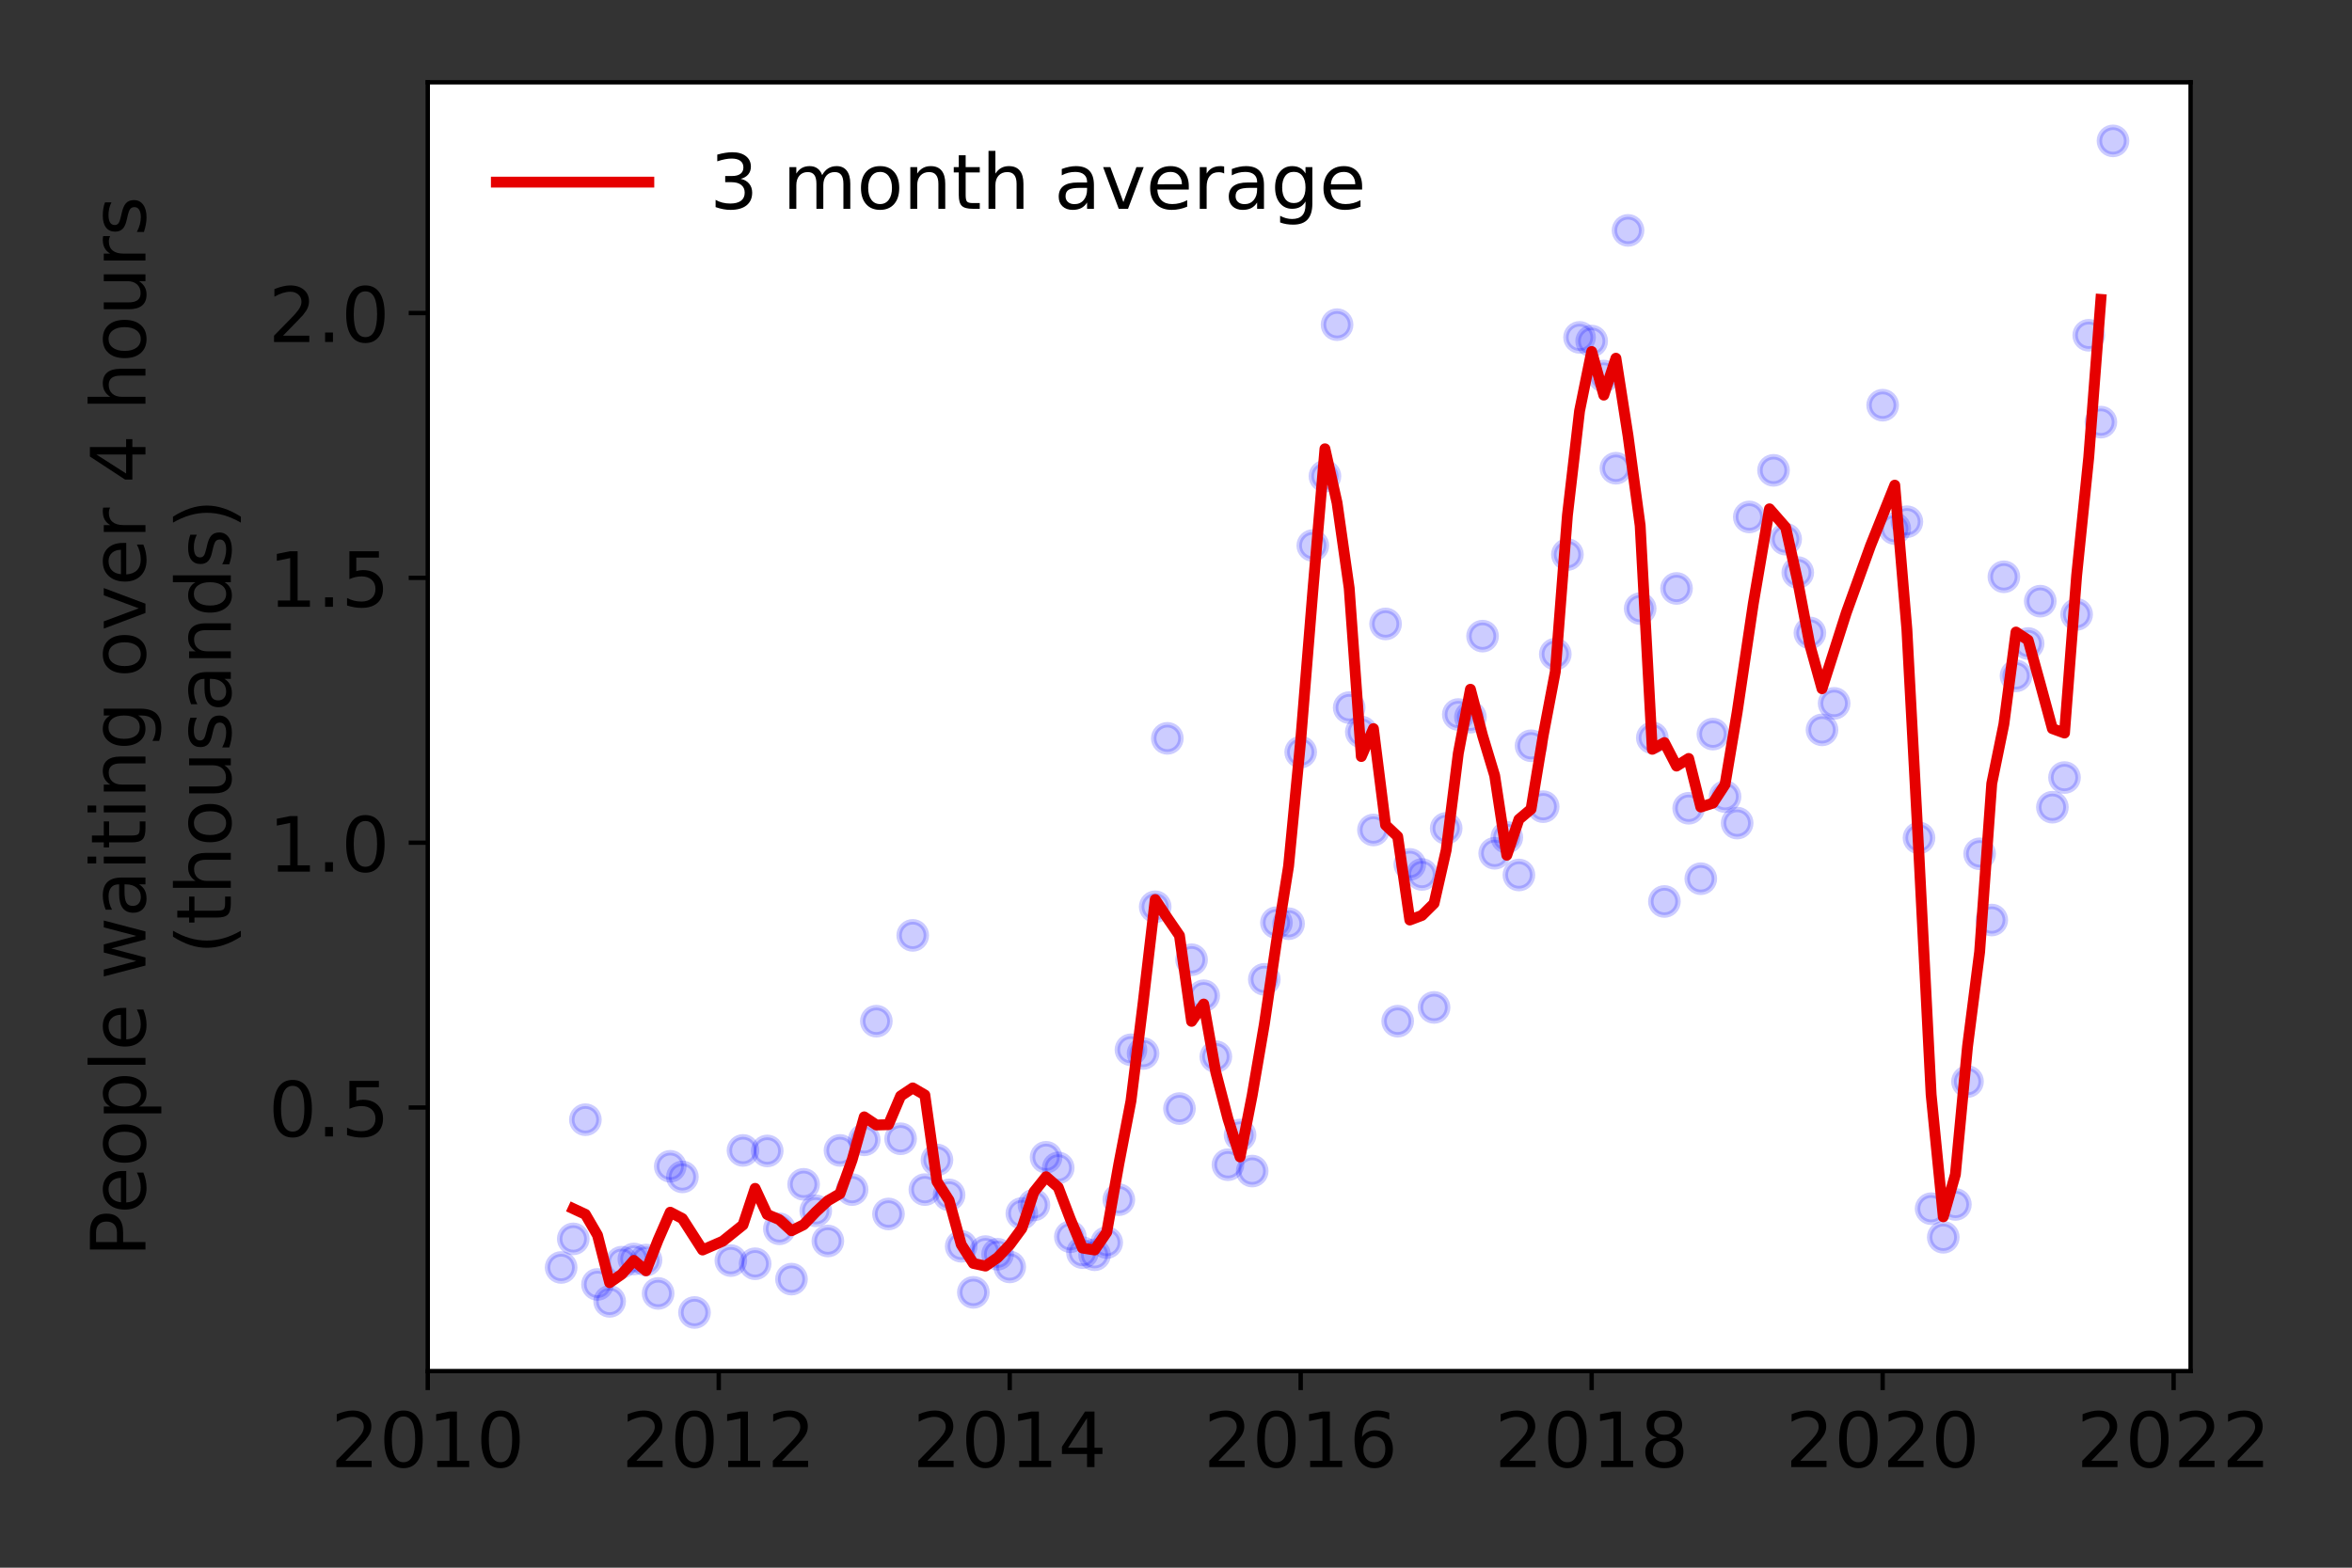 <?xml version="1.0" encoding="utf-8" standalone="no"?>
<!DOCTYPE svg PUBLIC "-//W3C//DTD SVG 1.1//EN"
  "http://www.w3.org/Graphics/SVG/1.1/DTD/svg11.dtd">
<!-- Created with matplotlib (https://matplotlib.org/) -->
<svg height="288pt" version="1.1" viewBox="0 0 432 288" width="432pt" xmlns="http://www.w3.org/2000/svg" xmlns:xlink="http://www.w3.org/1999/xlink">
 <rect x="0" y="0" width="432" height="288" fill="#333333" stroke="none"/>
 <defs>
  <style type="text/css">*{stroke-linecap:butt;stroke-linejoin:round;}</style>
 </defs>
 <g id="figure_1">
  <g id="patch_1">
   <path d="M 0 288 
L 432 288 
L 432 0 
L 0 0 
z
" style="fill:none;"/>
  </g>
  <g id="axes_1">
   <g id="patch_2">
    <path d="M 78.57 251.88 
L 402.354 251.88 
L 402.354 15.12 
L 78.57 15.12 
z
" style="fill:#ffffff;"/>
   </g>
   <g id="matplotlib.axis_1">
    <g id="xtick_1">
     <g id="line2d_1">
      <defs>
       <path d="M 0 0 
L 0 3.5 
" id="m4eaac4b322" style="stroke:#000000;stroke-width:0.8;"/>
      </defs>
      <g>
       <use style="stroke:#000000;stroke-width:0.8;" x="78.57" xlink:href="#m4eaac4b322" y="251.88"/>
      </g>
     </g>
     <g id="text_1">
      <!-- 2010 -->
      <g transform="translate(60.755 269.518)scale(0.14 -0.14)">
       <defs>
        <path d="M 19.188 8.297 
L 53.609 8.297 
L 53.609 0 
L 7.328 0 
L 7.328 8.297 
Q 12.938 14.109 22.625 23.891 
Q 32.328 33.688 34.812 36.531 
Q 39.547 41.844 41.422 45.531 
Q 43.312 49.219 43.312 52.781 
Q 43.312 58.594 39.234 62.25 
Q 35.156 65.922 28.609 65.922 
Q 23.969 65.922 18.812 64.312 
Q 13.672 62.703 7.812 59.422 
L 7.812 69.391 
Q 13.766 71.781 18.938 73 
Q 24.125 74.219 28.422 74.219 
Q 39.75 74.219 46.484 68.547 
Q 53.219 62.891 53.219 53.422 
Q 53.219 48.922 51.531 44.891 
Q 49.859 40.875 45.406 35.406 
Q 44.188 33.984 37.641 27.219 
Q 31.109 20.453 19.188 8.297 
z
" id="DejaVuSans-50"/>
        <path d="M 31.781 66.406 
Q 24.172 66.406 20.328 58.906 
Q 16.5 51.422 16.5 36.375 
Q 16.5 21.391 20.328 13.891 
Q 24.172 6.391 31.781 6.391 
Q 39.453 6.391 43.281 13.891 
Q 47.125 21.391 47.125 36.375 
Q 47.125 51.422 43.281 58.906 
Q 39.453 66.406 31.781 66.406 
z
M 31.781 74.219 
Q 44.047 74.219 50.516 64.516 
Q 56.984 54.828 56.984 36.375 
Q 56.984 17.969 50.516 8.266 
Q 44.047 -1.422 31.781 -1.422 
Q 19.531 -1.422 13.062 8.266 
Q 6.594 17.969 6.594 36.375 
Q 6.594 54.828 13.062 64.516 
Q 19.531 74.219 31.781 74.219 
z
" id="DejaVuSans-48"/>
        <path d="M 12.406 8.297 
L 28.516 8.297 
L 28.516 63.922 
L 10.984 60.406 
L 10.984 69.391 
L 28.422 72.906 
L 38.281 72.906 
L 38.281 8.297 
L 54.391 8.297 
L 54.391 0 
L 12.406 0 
z
" id="DejaVuSans-49"/>
       </defs>
       <use xlink:href="#DejaVuSans-50"/>
       <use x="63.623" xlink:href="#DejaVuSans-48"/>
       <use x="127.246" xlink:href="#DejaVuSans-49"/>
       <use x="190.869" xlink:href="#DejaVuSans-48"/>
      </g>
     </g>
    </g>
    <g id="xtick_2">
     <g id="line2d_2">
      <g>
       <use style="stroke:#000000;stroke-width:0.8;" x="132.014" xlink:href="#m4eaac4b322" y="251.88"/>
      </g>
     </g>
     <g id="text_2">
      <!-- 2012 -->
      <g transform="translate(114.199 269.518)scale(0.14 -0.14)">
       <use xlink:href="#DejaVuSans-50"/>
       <use x="63.623" xlink:href="#DejaVuSans-48"/>
       <use x="127.246" xlink:href="#DejaVuSans-49"/>
       <use x="190.869" xlink:href="#DejaVuSans-50"/>
      </g>
     </g>
    </g>
    <g id="xtick_3">
     <g id="line2d_3">
      <g>
       <use style="stroke:#000000;stroke-width:0.8;" x="185.459" xlink:href="#m4eaac4b322" y="251.88"/>
      </g>
     </g>
     <g id="text_3">
      <!-- 2014 -->
      <g transform="translate(167.644 269.518)scale(0.14 -0.14)">
       <defs>
        <path d="M 37.797 64.312 
L 12.891 25.391 
L 37.797 25.391 
z
M 35.203 72.906 
L 47.609 72.906 
L 47.609 25.391 
L 58.016 25.391 
L 58.016 17.188 
L 47.609 17.188 
L 47.609 0 
L 37.797 0 
L 37.797 17.188 
L 4.891 17.188 
L 4.891 26.703 
z
" id="DejaVuSans-52"/>
       </defs>
       <use xlink:href="#DejaVuSans-50"/>
       <use x="63.623" xlink:href="#DejaVuSans-48"/>
       <use x="127.246" xlink:href="#DejaVuSans-49"/>
       <use x="190.869" xlink:href="#DejaVuSans-52"/>
      </g>
     </g>
    </g>
    <g id="xtick_4">
     <g id="line2d_4">
      <g>
       <use style="stroke:#000000;stroke-width:0.8;" x="238.903" xlink:href="#m4eaac4b322" y="251.88"/>
      </g>
     </g>
     <g id="text_4">
      <!-- 2016 -->
      <g transform="translate(221.088 269.518)scale(0.14 -0.14)">
       <defs>
        <path d="M 33.016 40.375 
Q 26.375 40.375 22.484 35.828 
Q 18.609 31.297 18.609 23.391 
Q 18.609 15.531 22.484 10.953 
Q 26.375 6.391 33.016 6.391 
Q 39.656 6.391 43.531 10.953 
Q 47.406 15.531 47.406 23.391 
Q 47.406 31.297 43.531 35.828 
Q 39.656 40.375 33.016 40.375 
z
M 52.594 71.297 
L 52.594 62.312 
Q 48.875 64.062 45.094 64.984 
Q 41.312 65.922 37.594 65.922 
Q 27.828 65.922 22.672 59.328 
Q 17.531 52.734 16.797 39.406 
Q 19.672 43.656 24.016 45.922 
Q 28.375 48.188 33.594 48.188 
Q 44.578 48.188 50.953 41.516 
Q 57.328 34.859 57.328 23.391 
Q 57.328 12.156 50.688 5.359 
Q 44.047 -1.422 33.016 -1.422 
Q 20.359 -1.422 13.672 8.266 
Q 6.984 17.969 6.984 36.375 
Q 6.984 53.656 15.188 63.938 
Q 23.391 74.219 37.203 74.219 
Q 40.922 74.219 44.703 73.484 
Q 48.484 72.75 52.594 71.297 
z
" id="DejaVuSans-54"/>
       </defs>
       <use xlink:href="#DejaVuSans-50"/>
       <use x="63.623" xlink:href="#DejaVuSans-48"/>
       <use x="127.246" xlink:href="#DejaVuSans-49"/>
       <use x="190.869" xlink:href="#DejaVuSans-54"/>
      </g>
     </g>
    </g>
    <g id="xtick_5">
     <g id="line2d_5">
      <g>
       <use style="stroke:#000000;stroke-width:0.8;" x="292.347" xlink:href="#m4eaac4b322" y="251.88"/>
      </g>
     </g>
     <g id="text_5">
      <!-- 2018 -->
      <g transform="translate(274.532 269.518)scale(0.14 -0.14)">
       <defs>
        <path d="M 31.781 34.625 
Q 24.75 34.625 20.719 30.859 
Q 16.703 27.094 16.703 20.516 
Q 16.703 13.922 20.719 10.156 
Q 24.75 6.391 31.781 6.391 
Q 38.812 6.391 42.859 10.172 
Q 46.922 13.969 46.922 20.516 
Q 46.922 27.094 42.891 30.859 
Q 38.875 34.625 31.781 34.625 
z
M 21.922 38.812 
Q 15.578 40.375 12.031 44.719 
Q 8.5 49.078 8.5 55.328 
Q 8.5 64.062 14.719 69.141 
Q 20.953 74.219 31.781 74.219 
Q 42.672 74.219 48.875 69.141 
Q 55.078 64.062 55.078 55.328 
Q 55.078 49.078 51.531 44.719 
Q 48 40.375 41.703 38.812 
Q 48.828 37.156 52.797 32.312 
Q 56.781 27.484 56.781 20.516 
Q 56.781 9.906 50.312 4.234 
Q 43.844 -1.422 31.781 -1.422 
Q 19.734 -1.422 13.25 4.234 
Q 6.781 9.906 6.781 20.516 
Q 6.781 27.484 10.781 32.312 
Q 14.797 37.156 21.922 38.812 
z
M 18.312 54.391 
Q 18.312 48.734 21.844 45.562 
Q 25.391 42.391 31.781 42.391 
Q 38.141 42.391 41.719 45.562 
Q 45.312 48.734 45.312 54.391 
Q 45.312 60.062 41.719 63.234 
Q 38.141 66.406 31.781 66.406 
Q 25.391 66.406 21.844 63.234 
Q 18.312 60.062 18.312 54.391 
z
" id="DejaVuSans-56"/>
       </defs>
       <use xlink:href="#DejaVuSans-50"/>
       <use x="63.623" xlink:href="#DejaVuSans-48"/>
       <use x="127.246" xlink:href="#DejaVuSans-49"/>
       <use x="190.869" xlink:href="#DejaVuSans-56"/>
      </g>
     </g>
    </g>
    <g id="xtick_6">
     <g id="line2d_6">
      <g>
       <use style="stroke:#000000;stroke-width:0.8;" x="345.792" xlink:href="#m4eaac4b322" y="251.88"/>
      </g>
     </g>
     <g id="text_6">
      <!-- 2020 -->
      <g transform="translate(327.977 269.518)scale(0.14 -0.14)">
       <use xlink:href="#DejaVuSans-50"/>
       <use x="63.623" xlink:href="#DejaVuSans-48"/>
       <use x="127.246" xlink:href="#DejaVuSans-50"/>
       <use x="190.869" xlink:href="#DejaVuSans-48"/>
      </g>
     </g>
    </g>
    <g id="xtick_7">
     <g id="line2d_7">
      <g>
       <use style="stroke:#000000;stroke-width:0.8;" x="399.236" xlink:href="#m4eaac4b322" y="251.88"/>
      </g>
     </g>
     <g id="text_7">
      <!-- 2022 -->
      <g transform="translate(381.421 269.518)scale(0.14 -0.14)">
       <use xlink:href="#DejaVuSans-50"/>
       <use x="63.623" xlink:href="#DejaVuSans-48"/>
       <use x="127.246" xlink:href="#DejaVuSans-50"/>
       <use x="190.869" xlink:href="#DejaVuSans-50"/>
      </g>
     </g>
    </g>
   </g>
   <g id="matplotlib.axis_2">
    <g id="ytick_1">
     <g id="line2d_8">
      <defs>
       <path d="M 0 0 
L -3.5 0 
" id="m1bc2df5b5f" style="stroke:#000000;stroke-width:0.8;"/>
      </defs>
      <g>
       <use style="stroke:#000000;stroke-width:0.8;" x="78.57" xlink:href="#m1bc2df5b5f" y="203.462"/>
      </g>
     </g>
     <g id="text_8">
      <!-- 0.5 -->
      <g transform="translate(49.306 208.78)scale(0.14 -0.14)">
       <defs>
        <path d="M 10.688 12.406 
L 21 12.406 
L 21 0 
L 10.688 0 
z
" id="DejaVuSans-46"/>
        <path d="M 10.797 72.906 
L 49.516 72.906 
L 49.516 64.594 
L 19.828 64.594 
L 19.828 46.734 
Q 21.969 47.469 24.109 47.828 
Q 26.266 48.188 28.422 48.188 
Q 40.625 48.188 47.75 41.5 
Q 54.891 34.812 54.891 23.391 
Q 54.891 11.625 47.562 5.094 
Q 40.234 -1.422 26.906 -1.422 
Q 22.312 -1.422 17.547 -0.641 
Q 12.797 0.141 7.719 1.703 
L 7.719 11.625 
Q 12.109 9.234 16.797 8.062 
Q 21.484 6.891 26.703 6.891 
Q 35.156 6.891 40.078 11.328 
Q 45.016 15.766 45.016 23.391 
Q 45.016 31 40.078 35.438 
Q 35.156 39.891 26.703 39.891 
Q 22.75 39.891 18.812 39.016 
Q 14.891 38.141 10.797 36.281 
z
" id="DejaVuSans-53"/>
       </defs>
       <use xlink:href="#DejaVuSans-48"/>
       <use x="63.623" xlink:href="#DejaVuSans-46"/>
       <use x="95.41" xlink:href="#DejaVuSans-53"/>
      </g>
     </g>
    </g>
    <g id="ytick_2">
     <g id="line2d_9">
      <g>
       <use style="stroke:#000000;stroke-width:0.8;" x="78.57" xlink:href="#m1bc2df5b5f" y="154.81"/>
      </g>
     </g>
     <g id="text_9">
      <!-- 1.0 -->
      <g transform="translate(49.306 160.128)scale(0.14 -0.14)">
       <use xlink:href="#DejaVuSans-49"/>
       <use x="63.623" xlink:href="#DejaVuSans-46"/>
       <use x="95.41" xlink:href="#DejaVuSans-48"/>
      </g>
     </g>
    </g>
    <g id="ytick_3">
     <g id="line2d_10">
      <g>
       <use style="stroke:#000000;stroke-width:0.8;" x="78.57" xlink:href="#m1bc2df5b5f" y="106.158"/>
      </g>
     </g>
     <g id="text_10">
      <!-- 1.5 -->
      <g transform="translate(49.306 111.476)scale(0.14 -0.14)">
       <use xlink:href="#DejaVuSans-49"/>
       <use x="63.623" xlink:href="#DejaVuSans-46"/>
       <use x="95.41" xlink:href="#DejaVuSans-53"/>
      </g>
     </g>
    </g>
    <g id="ytick_4">
     <g id="line2d_11">
      <g>
       <use style="stroke:#000000;stroke-width:0.8;" x="78.57" xlink:href="#m1bc2df5b5f" y="57.506"/>
      </g>
     </g>
     <g id="text_11">
      <!-- 2.0 -->
      <g transform="translate(49.306 62.825)scale(0.14 -0.14)">
       <use xlink:href="#DejaVuSans-50"/>
       <use x="63.623" xlink:href="#DejaVuSans-46"/>
       <use x="95.41" xlink:href="#DejaVuSans-48"/>
      </g>
     </g>
    </g>
    <g id="text_12">
     <!-- People waiting over 4 hours -->
     <g transform="translate(26.717 230.925)rotate(-90)scale(0.14 -0.14)">
      <defs>
       <path d="M 19.672 64.797 
L 19.672 37.406 
L 32.078 37.406 
Q 38.969 37.406 42.719 40.969 
Q 46.484 44.531 46.484 51.125 
Q 46.484 57.672 42.719 61.234 
Q 38.969 64.797 32.078 64.797 
z
M 9.812 72.906 
L 32.078 72.906 
Q 44.344 72.906 50.609 67.359 
Q 56.891 61.812 56.891 51.125 
Q 56.891 40.328 50.609 34.812 
Q 44.344 29.297 32.078 29.297 
L 19.672 29.297 
L 19.672 0 
L 9.812 0 
z
" id="DejaVuSans-80"/>
       <path d="M 56.203 29.594 
L 56.203 25.203 
L 14.891 25.203 
Q 15.484 15.922 20.484 11.062 
Q 25.484 6.203 34.422 6.203 
Q 39.594 6.203 44.453 7.469 
Q 49.312 8.734 54.109 11.281 
L 54.109 2.781 
Q 49.266 0.734 44.188 -0.344 
Q 39.109 -1.422 33.891 -1.422 
Q 20.797 -1.422 13.156 6.188 
Q 5.516 13.812 5.516 26.812 
Q 5.516 40.234 12.766 48.109 
Q 20.016 56 32.328 56 
Q 43.359 56 49.781 48.891 
Q 56.203 41.797 56.203 29.594 
z
M 47.219 32.234 
Q 47.125 39.594 43.094 43.984 
Q 39.062 48.391 32.422 48.391 
Q 24.906 48.391 20.391 44.141 
Q 15.875 39.891 15.188 32.172 
z
" id="DejaVuSans-101"/>
       <path d="M 30.609 48.391 
Q 23.391 48.391 19.188 42.75 
Q 14.984 37.109 14.984 27.297 
Q 14.984 17.484 19.156 11.844 
Q 23.344 6.203 30.609 6.203 
Q 37.797 6.203 41.984 11.859 
Q 46.188 17.531 46.188 27.297 
Q 46.188 37.016 41.984 42.703 
Q 37.797 48.391 30.609 48.391 
z
M 30.609 56 
Q 42.328 56 49.016 48.375 
Q 55.719 40.766 55.719 27.297 
Q 55.719 13.875 49.016 6.219 
Q 42.328 -1.422 30.609 -1.422 
Q 18.844 -1.422 12.172 6.219 
Q 5.516 13.875 5.516 27.297 
Q 5.516 40.766 12.172 48.375 
Q 18.844 56 30.609 56 
z
" id="DejaVuSans-111"/>
       <path d="M 18.109 8.203 
L 18.109 -20.797 
L 9.078 -20.797 
L 9.078 54.688 
L 18.109 54.688 
L 18.109 46.391 
Q 20.953 51.266 25.266 53.625 
Q 29.594 56 35.594 56 
Q 45.562 56 51.781 48.094 
Q 58.016 40.188 58.016 27.297 
Q 58.016 14.406 51.781 6.484 
Q 45.562 -1.422 35.594 -1.422 
Q 29.594 -1.422 25.266 0.953 
Q 20.953 3.328 18.109 8.203 
z
M 48.688 27.297 
Q 48.688 37.203 44.609 42.844 
Q 40.531 48.484 33.406 48.484 
Q 26.266 48.484 22.188 42.844 
Q 18.109 37.203 18.109 27.297 
Q 18.109 17.391 22.188 11.75 
Q 26.266 6.109 33.406 6.109 
Q 40.531 6.109 44.609 11.75 
Q 48.688 17.391 48.688 27.297 
z
" id="DejaVuSans-112"/>
       <path d="M 9.422 75.984 
L 18.406 75.984 
L 18.406 0 
L 9.422 0 
z
" id="DejaVuSans-108"/>
       <path id="DejaVuSans-32"/>
       <path d="M 4.203 54.688 
L 13.188 54.688 
L 24.422 12.016 
L 35.594 54.688 
L 46.188 54.688 
L 57.422 12.016 
L 68.609 54.688 
L 77.594 54.688 
L 63.281 0 
L 52.688 0 
L 40.922 44.828 
L 29.109 0 
L 18.5 0 
z
" id="DejaVuSans-119"/>
       <path d="M 34.281 27.484 
Q 23.391 27.484 19.188 25 
Q 14.984 22.516 14.984 16.5 
Q 14.984 11.719 18.141 8.906 
Q 21.297 6.109 26.703 6.109 
Q 34.188 6.109 38.703 11.406 
Q 43.219 16.703 43.219 25.484 
L 43.219 27.484 
z
M 52.203 31.203 
L 52.203 0 
L 43.219 0 
L 43.219 8.297 
Q 40.141 3.328 35.547 0.953 
Q 30.953 -1.422 24.312 -1.422 
Q 15.922 -1.422 10.953 3.297 
Q 6 8.016 6 15.922 
Q 6 25.141 12.172 29.828 
Q 18.359 34.516 30.609 34.516 
L 43.219 34.516 
L 43.219 35.406 
Q 43.219 41.609 39.141 45 
Q 35.062 48.391 27.688 48.391 
Q 23 48.391 18.547 47.266 
Q 14.109 46.141 10.016 43.891 
L 10.016 52.203 
Q 14.938 54.109 19.578 55.047 
Q 24.219 56 28.609 56 
Q 40.484 56 46.344 49.844 
Q 52.203 43.703 52.203 31.203 
z
" id="DejaVuSans-97"/>
       <path d="M 9.422 54.688 
L 18.406 54.688 
L 18.406 0 
L 9.422 0 
z
M 9.422 75.984 
L 18.406 75.984 
L 18.406 64.594 
L 9.422 64.594 
z
" id="DejaVuSans-105"/>
       <path d="M 18.312 70.219 
L 18.312 54.688 
L 36.812 54.688 
L 36.812 47.703 
L 18.312 47.703 
L 18.312 18.016 
Q 18.312 11.328 20.141 9.422 
Q 21.969 7.516 27.594 7.516 
L 36.812 7.516 
L 36.812 0 
L 27.594 0 
Q 17.188 0 13.234 3.875 
Q 9.281 7.766 9.281 18.016 
L 9.281 47.703 
L 2.688 47.703 
L 2.688 54.688 
L 9.281 54.688 
L 9.281 70.219 
z
" id="DejaVuSans-116"/>
       <path d="M 54.891 33.016 
L 54.891 0 
L 45.906 0 
L 45.906 32.719 
Q 45.906 40.484 42.875 44.328 
Q 39.844 48.188 33.797 48.188 
Q 26.516 48.188 22.312 43.547 
Q 18.109 38.922 18.109 30.906 
L 18.109 0 
L 9.078 0 
L 9.078 54.688 
L 18.109 54.688 
L 18.109 46.188 
Q 21.344 51.125 25.703 53.562 
Q 30.078 56 35.797 56 
Q 45.219 56 50.047 50.172 
Q 54.891 44.344 54.891 33.016 
z
" id="DejaVuSans-110"/>
       <path d="M 45.406 27.984 
Q 45.406 37.75 41.375 43.109 
Q 37.359 48.484 30.078 48.484 
Q 22.859 48.484 18.828 43.109 
Q 14.797 37.75 14.797 27.984 
Q 14.797 18.266 18.828 12.891 
Q 22.859 7.516 30.078 7.516 
Q 37.359 7.516 41.375 12.891 
Q 45.406 18.266 45.406 27.984 
z
M 54.391 6.781 
Q 54.391 -7.172 48.188 -13.984 
Q 42 -20.797 29.203 -20.797 
Q 24.469 -20.797 20.266 -20.094 
Q 16.062 -19.391 12.109 -17.922 
L 12.109 -9.188 
Q 16.062 -11.328 19.922 -12.344 
Q 23.781 -13.375 27.781 -13.375 
Q 36.625 -13.375 41.016 -8.766 
Q 45.406 -4.156 45.406 5.172 
L 45.406 9.625 
Q 42.625 4.781 38.281 2.391 
Q 33.938 0 27.875 0 
Q 17.828 0 11.672 7.656 
Q 5.516 15.328 5.516 27.984 
Q 5.516 40.672 11.672 48.328 
Q 17.828 56 27.875 56 
Q 33.938 56 38.281 53.609 
Q 42.625 51.219 45.406 46.391 
L 45.406 54.688 
L 54.391 54.688 
z
" id="DejaVuSans-103"/>
       <path d="M 2.984 54.688 
L 12.5 54.688 
L 29.594 8.797 
L 46.688 54.688 
L 56.203 54.688 
L 35.688 0 
L 23.484 0 
z
" id="DejaVuSans-118"/>
       <path d="M 41.109 46.297 
Q 39.594 47.172 37.812 47.578 
Q 36.031 48 33.891 48 
Q 26.266 48 22.188 43.047 
Q 18.109 38.094 18.109 28.812 
L 18.109 0 
L 9.078 0 
L 9.078 54.688 
L 18.109 54.688 
L 18.109 46.188 
Q 20.953 51.172 25.484 53.578 
Q 30.031 56 36.531 56 
Q 37.453 56 38.578 55.875 
Q 39.703 55.766 41.062 55.516 
z
" id="DejaVuSans-114"/>
       <path d="M 54.891 33.016 
L 54.891 0 
L 45.906 0 
L 45.906 32.719 
Q 45.906 40.484 42.875 44.328 
Q 39.844 48.188 33.797 48.188 
Q 26.516 48.188 22.312 43.547 
Q 18.109 38.922 18.109 30.906 
L 18.109 0 
L 9.078 0 
L 9.078 75.984 
L 18.109 75.984 
L 18.109 46.188 
Q 21.344 51.125 25.703 53.562 
Q 30.078 56 35.797 56 
Q 45.219 56 50.047 50.172 
Q 54.891 44.344 54.891 33.016 
z
" id="DejaVuSans-104"/>
       <path d="M 8.5 21.578 
L 8.5 54.688 
L 17.484 54.688 
L 17.484 21.922 
Q 17.484 14.156 20.5 10.266 
Q 23.531 6.391 29.594 6.391 
Q 36.859 6.391 41.078 11.031 
Q 45.312 15.672 45.312 23.688 
L 45.312 54.688 
L 54.297 54.688 
L 54.297 0 
L 45.312 0 
L 45.312 8.406 
Q 42.047 3.422 37.719 1 
Q 33.406 -1.422 27.688 -1.422 
Q 18.266 -1.422 13.375 4.438 
Q 8.5 10.297 8.5 21.578 
z
M 31.109 56 
z
" id="DejaVuSans-117"/>
       <path d="M 44.281 53.078 
L 44.281 44.578 
Q 40.484 46.531 36.375 47.5 
Q 32.281 48.484 27.875 48.484 
Q 21.188 48.484 17.844 46.438 
Q 14.5 44.391 14.5 40.281 
Q 14.5 37.156 16.891 35.375 
Q 19.281 33.594 26.516 31.984 
L 29.594 31.297 
Q 39.156 29.25 43.188 25.516 
Q 47.219 21.781 47.219 15.094 
Q 47.219 7.469 41.188 3.016 
Q 35.156 -1.422 24.609 -1.422 
Q 20.219 -1.422 15.453 -0.562 
Q 10.688 0.297 5.422 2 
L 5.422 11.281 
Q 10.406 8.688 15.234 7.391 
Q 20.062 6.109 24.812 6.109 
Q 31.156 6.109 34.562 8.281 
Q 37.984 10.453 37.984 14.406 
Q 37.984 18.062 35.516 20.016 
Q 33.062 21.969 24.703 23.781 
L 21.578 24.516 
Q 13.234 26.266 9.516 29.906 
Q 5.812 33.547 5.812 39.891 
Q 5.812 47.609 11.281 51.797 
Q 16.75 56 26.812 56 
Q 31.781 56 36.172 55.266 
Q 40.578 54.547 44.281 53.078 
z
" id="DejaVuSans-115"/>
      </defs>
      <use xlink:href="#DejaVuSans-80"/>
      <use x="56.678" xlink:href="#DejaVuSans-101"/>
      <use x="118.201" xlink:href="#DejaVuSans-111"/>
      <use x="179.383" xlink:href="#DejaVuSans-112"/>
      <use x="242.859" xlink:href="#DejaVuSans-108"/>
      <use x="270.643" xlink:href="#DejaVuSans-101"/>
      <use x="332.166" xlink:href="#DejaVuSans-32"/>
      <use x="363.953" xlink:href="#DejaVuSans-119"/>
      <use x="445.74" xlink:href="#DejaVuSans-97"/>
      <use x="507.02" xlink:href="#DejaVuSans-105"/>
      <use x="534.803" xlink:href="#DejaVuSans-116"/>
      <use x="574.012" xlink:href="#DejaVuSans-105"/>
      <use x="601.795" xlink:href="#DejaVuSans-110"/>
      <use x="665.174" xlink:href="#DejaVuSans-103"/>
      <use x="728.65" xlink:href="#DejaVuSans-32"/>
      <use x="760.438" xlink:href="#DejaVuSans-111"/>
      <use x="821.619" xlink:href="#DejaVuSans-118"/>
      <use x="880.799" xlink:href="#DejaVuSans-101"/>
      <use x="942.322" xlink:href="#DejaVuSans-114"/>
      <use x="983.436" xlink:href="#DejaVuSans-32"/>
      <use x="1015.223" xlink:href="#DejaVuSans-52"/>
      <use x="1078.846" xlink:href="#DejaVuSans-32"/>
      <use x="1110.633" xlink:href="#DejaVuSans-104"/>
      <use x="1174.012" xlink:href="#DejaVuSans-111"/>
      <use x="1235.193" xlink:href="#DejaVuSans-117"/>
      <use x="1298.572" xlink:href="#DejaVuSans-114"/>
      <use x="1339.686" xlink:href="#DejaVuSans-115"/>
     </g>
     <!-- (thousands) -->
     <g transform="translate(42.394 175.325)rotate(-90)scale(0.14 -0.14)">
      <defs>
       <path d="M 31 75.875 
Q 24.469 64.656 21.281 53.656 
Q 18.109 42.672 18.109 31.391 
Q 18.109 20.125 21.312 9.062 
Q 24.516 -2 31 -13.188 
L 23.188 -13.188 
Q 15.875 -1.703 12.234 9.375 
Q 8.594 20.453 8.594 31.391 
Q 8.594 42.281 12.203 53.312 
Q 15.828 64.359 23.188 75.875 
z
" id="DejaVuSans-40"/>
       <path d="M 45.406 46.391 
L 45.406 75.984 
L 54.391 75.984 
L 54.391 0 
L 45.406 0 
L 45.406 8.203 
Q 42.578 3.328 38.25 0.953 
Q 33.938 -1.422 27.875 -1.422 
Q 17.969 -1.422 11.734 6.484 
Q 5.516 14.406 5.516 27.297 
Q 5.516 40.188 11.734 48.094 
Q 17.969 56 27.875 56 
Q 33.938 56 38.25 53.625 
Q 42.578 51.266 45.406 46.391 
z
M 14.797 27.297 
Q 14.797 17.391 18.875 11.75 
Q 22.953 6.109 30.078 6.109 
Q 37.203 6.109 41.297 11.75 
Q 45.406 17.391 45.406 27.297 
Q 45.406 37.203 41.297 42.844 
Q 37.203 48.484 30.078 48.484 
Q 22.953 48.484 18.875 42.844 
Q 14.797 37.203 14.797 27.297 
z
" id="DejaVuSans-100"/>
       <path d="M 8.016 75.875 
L 15.828 75.875 
Q 23.141 64.359 26.781 53.312 
Q 30.422 42.281 30.422 31.391 
Q 30.422 20.453 26.781 9.375 
Q 23.141 -1.703 15.828 -13.188 
L 8.016 -13.188 
Q 14.5 -2 17.703 9.062 
Q 20.906 20.125 20.906 31.391 
Q 20.906 42.672 17.703 53.656 
Q 14.5 64.656 8.016 75.875 
z
" id="DejaVuSans-41"/>
      </defs>
      <use xlink:href="#DejaVuSans-40"/>
      <use x="39.014" xlink:href="#DejaVuSans-116"/>
      <use x="78.223" xlink:href="#DejaVuSans-104"/>
      <use x="141.602" xlink:href="#DejaVuSans-111"/>
      <use x="202.783" xlink:href="#DejaVuSans-117"/>
      <use x="266.162" xlink:href="#DejaVuSans-115"/>
      <use x="318.262" xlink:href="#DejaVuSans-97"/>
      <use x="379.541" xlink:href="#DejaVuSans-110"/>
      <use x="442.92" xlink:href="#DejaVuSans-100"/>
      <use x="506.396" xlink:href="#DejaVuSans-115"/>
      <use x="558.496" xlink:href="#DejaVuSans-41"/>
     </g>
    </g>
   </g>
   <g id="line2d_12">
    <defs>
     <path d="M 0 2.5 
C 0.663 2.5 1.299 2.237 1.768 1.768 
C 2.237 1.299 2.5 0.663 2.5 0 
C 2.5 -0.663 2.237 -1.299 1.768 -1.768 
C 1.299 -2.237 0.663 -2.5 0 -2.5 
C -0.663 -2.5 -1.299 -2.237 -1.768 -1.768 
C -2.237 -1.299 -2.5 -0.663 -2.5 0 
C -2.5 0.663 -2.237 1.299 -1.768 1.768 
C -1.299 2.237 -0.663 2.5 0 2.5 
z
" id="m468df2fffb" style="stroke:#0000ff;stroke-opacity:0.2;"/>
    </defs>
    <g clip-path="url(#pd3e4d0f7d9)">
     <use style="fill:#0000ff;fill-opacity:0.2;stroke:#0000ff;stroke-opacity:0.2;" x="388.102" xlink:href="#m468df2fffb" y="25.882"/>
     <use style="fill:#0000ff;fill-opacity:0.2;stroke:#0000ff;stroke-opacity:0.2;" x="385.875" xlink:href="#m468df2fffb" y="77.55"/>
     <use style="fill:#0000ff;fill-opacity:0.2;stroke:#0000ff;stroke-opacity:0.2;" x="383.648" xlink:href="#m468df2fffb" y="61.592"/>
     <use style="fill:#0000ff;fill-opacity:0.2;stroke:#0000ff;stroke-opacity:0.2;" x="381.421" xlink:href="#m468df2fffb" y="112.872"/>
     <use style="fill:#0000ff;fill-opacity:0.2;stroke:#0000ff;stroke-opacity:0.2;" x="379.194" xlink:href="#m468df2fffb" y="142.841"/>
     <use style="fill:#0000ff;fill-opacity:0.2;stroke:#0000ff;stroke-opacity:0.2;" x="376.968" xlink:href="#m468df2fffb" y="148.29"/>
     <use style="fill:#0000ff;fill-opacity:0.2;stroke:#0000ff;stroke-opacity:0.2;" x="374.741" xlink:href="#m468df2fffb" y="110.439"/>
     <use style="fill:#0000ff;fill-opacity:0.2;stroke:#0000ff;stroke-opacity:0.2;" x="372.514" xlink:href="#m468df2fffb" y="118.223"/>
     <use style="fill:#0000ff;fill-opacity:0.2;stroke:#0000ff;stroke-opacity:0.2;" x="370.287" xlink:href="#m468df2fffb" y="124.159"/>
     <use style="fill:#0000ff;fill-opacity:0.2;stroke:#0000ff;stroke-opacity:0.2;" x="368.06" xlink:href="#m468df2fffb" y="105.963"/>
     <use style="fill:#0000ff;fill-opacity:0.2;stroke:#0000ff;stroke-opacity:0.2;" x="365.833" xlink:href="#m468df2fffb" y="169.016"/>
     <use style="fill:#0000ff;fill-opacity:0.2;stroke:#0000ff;stroke-opacity:0.2;" x="363.607" xlink:href="#m468df2fffb" y="156.853"/>
     <use style="fill:#0000ff;fill-opacity:0.2;stroke:#0000ff;stroke-opacity:0.2;" x="361.38" xlink:href="#m468df2fffb" y="198.694"/>
     <use style="fill:#0000ff;fill-opacity:0.2;stroke:#0000ff;stroke-opacity:0.2;" x="359.153" xlink:href="#m468df2fffb" y="221.268"/>
     <use style="fill:#0000ff;fill-opacity:0.2;stroke:#0000ff;stroke-opacity:0.2;" x="356.926" xlink:href="#m468df2fffb" y="227.301"/>
     <use style="fill:#0000ff;fill-opacity:0.2;stroke:#0000ff;stroke-opacity:0.2;" x="354.699" xlink:href="#m468df2fffb" y="222.047"/>
     <use style="fill:#0000ff;fill-opacity:0.2;stroke:#0000ff;stroke-opacity:0.2;" x="352.472" xlink:href="#m468df2fffb" y="153.934"/>
     <use style="fill:#0000ff;fill-opacity:0.2;stroke:#0000ff;stroke-opacity:0.2;" x="350.245" xlink:href="#m468df2fffb" y="95.843"/>
     <use style="fill:#0000ff;fill-opacity:0.2;stroke:#0000ff;stroke-opacity:0.2;" x="348.019" xlink:href="#m468df2fffb" y="97.108"/>
     <use style="fill:#0000ff;fill-opacity:0.2;stroke:#0000ff;stroke-opacity:0.2;" x="345.792" xlink:href="#m468df2fffb" y="74.436"/>
     <use style="fill:#0000ff;fill-opacity:0.2;stroke:#0000ff;stroke-opacity:0.2;" x="336.884" xlink:href="#m468df2fffb" y="129.219"/>
     <use style="fill:#0000ff;fill-opacity:0.2;stroke:#0000ff;stroke-opacity:0.2;" x="334.657" xlink:href="#m468df2fffb" y="134.084"/>
     <use style="fill:#0000ff;fill-opacity:0.2;stroke:#0000ff;stroke-opacity:0.2;" x="332.431" xlink:href="#m468df2fffb" y="116.277"/>
     <use style="fill:#0000ff;fill-opacity:0.2;stroke:#0000ff;stroke-opacity:0.2;" x="330.204" xlink:href="#m468df2fffb" y="105.185"/>
     <use style="fill:#0000ff;fill-opacity:0.2;stroke:#0000ff;stroke-opacity:0.2;" x="327.977" xlink:href="#m468df2fffb" y="99.054"/>
     <use style="fill:#0000ff;fill-opacity:0.2;stroke:#0000ff;stroke-opacity:0.2;" x="325.75" xlink:href="#m468df2fffb" y="86.405"/>
     <use style="fill:#0000ff;fill-opacity:0.2;stroke:#0000ff;stroke-opacity:0.2;" x="321.296" xlink:href="#m468df2fffb" y="94.968"/>
     <use style="fill:#0000ff;fill-opacity:0.2;stroke:#0000ff;stroke-opacity:0.2;" x="319.07" xlink:href="#m468df2fffb" y="151.209"/>
     <use style="fill:#0000ff;fill-opacity:0.2;stroke:#0000ff;stroke-opacity:0.2;" x="316.843" xlink:href="#m468df2fffb" y="146.344"/>
     <use style="fill:#0000ff;fill-opacity:0.2;stroke:#0000ff;stroke-opacity:0.2;" x="314.616" xlink:href="#m468df2fffb" y="134.862"/>
     <use style="fill:#0000ff;fill-opacity:0.2;stroke:#0000ff;stroke-opacity:0.2;" x="312.389" xlink:href="#m468df2fffb" y="161.426"/>
     <use style="fill:#0000ff;fill-opacity:0.2;stroke:#0000ff;stroke-opacity:0.2;" x="310.162" xlink:href="#m468df2fffb" y="148.485"/>
     <use style="fill:#0000ff;fill-opacity:0.2;stroke:#0000ff;stroke-opacity:0.2;" x="307.935" xlink:href="#m468df2fffb" y="108.104"/>
     <use style="fill:#0000ff;fill-opacity:0.2;stroke:#0000ff;stroke-opacity:0.2;" x="305.708" xlink:href="#m468df2fffb" y="165.61"/>
     <use style="fill:#0000ff;fill-opacity:0.2;stroke:#0000ff;stroke-opacity:0.2;" x="303.482" xlink:href="#m468df2fffb" y="135.543"/>
     <use style="fill:#0000ff;fill-opacity:0.2;stroke:#0000ff;stroke-opacity:0.2;" x="301.255" xlink:href="#m468df2fffb" y="111.801"/>
     <use style="fill:#0000ff;fill-opacity:0.2;stroke:#0000ff;stroke-opacity:0.2;" x="299.028" xlink:href="#m468df2fffb" y="42.326"/>
     <use style="fill:#0000ff;fill-opacity:0.2;stroke:#0000ff;stroke-opacity:0.2;" x="296.801" xlink:href="#m468df2fffb" y="86.016"/>
     <use style="fill:#0000ff;fill-opacity:0.2;stroke:#0000ff;stroke-opacity:0.2;" x="294.574" xlink:href="#m468df2fffb" y="69.085"/>
     <use style="fill:#0000ff;fill-opacity:0.2;stroke:#0000ff;stroke-opacity:0.2;" x="292.347" xlink:href="#m468df2fffb" y="62.663"/>
     <use style="fill:#0000ff;fill-opacity:0.2;stroke:#0000ff;stroke-opacity:0.2;" x="290.121" xlink:href="#m468df2fffb" y="61.982"/>
     <use style="fill:#0000ff;fill-opacity:0.2;stroke:#0000ff;stroke-opacity:0.2;" x="287.894" xlink:href="#m468df2fffb" y="101.876"/>
     <use style="fill:#0000ff;fill-opacity:0.2;stroke:#0000ff;stroke-opacity:0.2;" x="285.667" xlink:href="#m468df2fffb" y="120.169"/>
     <use style="fill:#0000ff;fill-opacity:0.2;stroke:#0000ff;stroke-opacity:0.2;" x="283.44" xlink:href="#m468df2fffb" y="148.193"/>
     <use style="fill:#0000ff;fill-opacity:0.2;stroke:#0000ff;stroke-opacity:0.2;" x="281.213" xlink:href="#m468df2fffb" y="137.003"/>
     <use style="fill:#0000ff;fill-opacity:0.2;stroke:#0000ff;stroke-opacity:0.2;" x="278.986" xlink:href="#m468df2fffb" y="160.745"/>
     <use style="fill:#0000ff;fill-opacity:0.2;stroke:#0000ff;stroke-opacity:0.2;" x="276.759" xlink:href="#m468df2fffb" y="153.837"/>
     <use style="fill:#0000ff;fill-opacity:0.2;stroke:#0000ff;stroke-opacity:0.2;" x="274.533" xlink:href="#m468df2fffb" y="156.756"/>
     <use style="fill:#0000ff;fill-opacity:0.2;stroke:#0000ff;stroke-opacity:0.2;" x="272.306" xlink:href="#m468df2fffb" y="116.861"/>
     <use style="fill:#0000ff;fill-opacity:0.2;stroke:#0000ff;stroke-opacity:0.2;" x="270.079" xlink:href="#m468df2fffb" y="131.749"/>
     <use style="fill:#0000ff;fill-opacity:0.2;stroke:#0000ff;stroke-opacity:0.2;" x="267.852" xlink:href="#m468df2fffb" y="131.262"/>
     <use style="fill:#0000ff;fill-opacity:0.2;stroke:#0000ff;stroke-opacity:0.2;" x="265.625" xlink:href="#m468df2fffb" y="152.182"/>
     <use style="fill:#0000ff;fill-opacity:0.2;stroke:#0000ff;stroke-opacity:0.2;" x="263.398" xlink:href="#m468df2fffb" y="185.071"/>
     <use style="fill:#0000ff;fill-opacity:0.2;stroke:#0000ff;stroke-opacity:0.2;" x="261.172" xlink:href="#m468df2fffb" y="160.648"/>
     <use style="fill:#0000ff;fill-opacity:0.2;stroke:#0000ff;stroke-opacity:0.2;" x="258.945" xlink:href="#m468df2fffb" y="158.799"/>
     <use style="fill:#0000ff;fill-opacity:0.2;stroke:#0000ff;stroke-opacity:0.2;" x="256.718" xlink:href="#m468df2fffb" y="187.601"/>
     <use style="fill:#0000ff;fill-opacity:0.2;stroke:#0000ff;stroke-opacity:0.2;" x="254.491" xlink:href="#m468df2fffb" y="114.623"/>
     <use style="fill:#0000ff;fill-opacity:0.2;stroke:#0000ff;stroke-opacity:0.2;" x="252.264" xlink:href="#m468df2fffb" y="152.474"/>
     <use style="fill:#0000ff;fill-opacity:0.2;stroke:#0000ff;stroke-opacity:0.2;" x="250.037" xlink:href="#m468df2fffb" y="134.473"/>
     <use style="fill:#0000ff;fill-opacity:0.2;stroke:#0000ff;stroke-opacity:0.2;" x="247.81" xlink:href="#m468df2fffb" y="129.997"/>
     <use style="fill:#0000ff;fill-opacity:0.2;stroke:#0000ff;stroke-opacity:0.2;" x="245.584" xlink:href="#m468df2fffb" y="59.646"/>
     <use style="fill:#0000ff;fill-opacity:0.2;stroke:#0000ff;stroke-opacity:0.2;" x="243.357" xlink:href="#m468df2fffb" y="87.475"/>
     <use style="fill:#0000ff;fill-opacity:0.2;stroke:#0000ff;stroke-opacity:0.2;" x="241.13" xlink:href="#m468df2fffb" y="100.222"/>
     <use style="fill:#0000ff;fill-opacity:0.2;stroke:#0000ff;stroke-opacity:0.2;" x="238.903" xlink:href="#m468df2fffb" y="138.171"/>
     <use style="fill:#0000ff;fill-opacity:0.2;stroke:#0000ff;stroke-opacity:0.2;" x="236.676" xlink:href="#m468df2fffb" y="169.697"/>
     <use style="fill:#0000ff;fill-opacity:0.2;stroke:#0000ff;stroke-opacity:0.2;" x="234.449" xlink:href="#m468df2fffb" y="169.502"/>
     <use style="fill:#0000ff;fill-opacity:0.2;stroke:#0000ff;stroke-opacity:0.2;" x="232.222" xlink:href="#m468df2fffb" y="179.914"/>
     <use style="fill:#0000ff;fill-opacity:0.2;stroke:#0000ff;stroke-opacity:0.2;" x="229.996" xlink:href="#m468df2fffb" y="215.138"/>
     <use style="fill:#0000ff;fill-opacity:0.2;stroke:#0000ff;stroke-opacity:0.2;" x="227.769" xlink:href="#m468df2fffb" y="208.521"/>
     <use style="fill:#0000ff;fill-opacity:0.2;stroke:#0000ff;stroke-opacity:0.2;" x="225.542" xlink:href="#m468df2fffb" y="213.97"/>
     <use style="fill:#0000ff;fill-opacity:0.2;stroke:#0000ff;stroke-opacity:0.2;" x="223.315" xlink:href="#m468df2fffb" y="194.12"/>
     <use style="fill:#0000ff;fill-opacity:0.2;stroke:#0000ff;stroke-opacity:0.2;" x="221.088" xlink:href="#m468df2fffb" y="182.93"/>
     <use style="fill:#0000ff;fill-opacity:0.2;stroke:#0000ff;stroke-opacity:0.2;" x="218.861" xlink:href="#m468df2fffb" y="176.314"/>
     <use style="fill:#0000ff;fill-opacity:0.2;stroke:#0000ff;stroke-opacity:0.2;" x="216.635" xlink:href="#m468df2fffb" y="203.656"/>
     <use style="fill:#0000ff;fill-opacity:0.2;stroke:#0000ff;stroke-opacity:0.2;" x="214.408" xlink:href="#m468df2fffb" y="135.641"/>
     <use style="fill:#0000ff;fill-opacity:0.2;stroke:#0000ff;stroke-opacity:0.2;" x="212.181" xlink:href="#m468df2fffb" y="166.583"/>
     <use style="fill:#0000ff;fill-opacity:0.2;stroke:#0000ff;stroke-opacity:0.2;" x="209.954" xlink:href="#m468df2fffb" y="193.537"/>
     <use style="fill:#0000ff;fill-opacity:0.2;stroke:#0000ff;stroke-opacity:0.2;" x="207.727" xlink:href="#m468df2fffb" y="192.855"/>
     <use style="fill:#0000ff;fill-opacity:0.2;stroke:#0000ff;stroke-opacity:0.2;" x="205.5" xlink:href="#m468df2fffb" y="220.392"/>
     <use style="fill:#0000ff;fill-opacity:0.2;stroke:#0000ff;stroke-opacity:0.2;" x="203.273" xlink:href="#m468df2fffb" y="228.274"/>
     <use style="fill:#0000ff;fill-opacity:0.2;stroke:#0000ff;stroke-opacity:0.2;" x="201.047" xlink:href="#m468df2fffb" y="230.512"/>
     <use style="fill:#0000ff;fill-opacity:0.2;stroke:#0000ff;stroke-opacity:0.2;" x="198.82" xlink:href="#m468df2fffb" y="230.123"/>
     <use style="fill:#0000ff;fill-opacity:0.2;stroke:#0000ff;stroke-opacity:0.2;" x="196.593" xlink:href="#m468df2fffb" y="227.204"/>
     <use style="fill:#0000ff;fill-opacity:0.2;stroke:#0000ff;stroke-opacity:0.2;" x="194.366" xlink:href="#m468df2fffb" y="214.554"/>
     <use style="fill:#0000ff;fill-opacity:0.2;stroke:#0000ff;stroke-opacity:0.2;" x="192.139" xlink:href="#m468df2fffb" y="212.608"/>
     <use style="fill:#0000ff;fill-opacity:0.2;stroke:#0000ff;stroke-opacity:0.2;" x="189.912" xlink:href="#m468df2fffb" y="221.365"/>
     <use style="fill:#0000ff;fill-opacity:0.2;stroke:#0000ff;stroke-opacity:0.2;" x="187.686" xlink:href="#m468df2fffb" y="222.922"/>
     <use style="fill:#0000ff;fill-opacity:0.2;stroke:#0000ff;stroke-opacity:0.2;" x="185.459" xlink:href="#m468df2fffb" y="232.75"/>
     <use style="fill:#0000ff;fill-opacity:0.2;stroke:#0000ff;stroke-opacity:0.2;" x="183.232" xlink:href="#m468df2fffb" y="230.415"/>
     <use style="fill:#0000ff;fill-opacity:0.2;stroke:#0000ff;stroke-opacity:0.2;" x="181.005" xlink:href="#m468df2fffb" y="229.928"/>
     <use style="fill:#0000ff;fill-opacity:0.2;stroke:#0000ff;stroke-opacity:0.2;" x="178.778" xlink:href="#m468df2fffb" y="237.421"/>
     <use style="fill:#0000ff;fill-opacity:0.2;stroke:#0000ff;stroke-opacity:0.2;" x="176.551" xlink:href="#m468df2fffb" y="228.955"/>
     <use style="fill:#0000ff;fill-opacity:0.2;stroke:#0000ff;stroke-opacity:0.2;" x="174.324" xlink:href="#m468df2fffb" y="219.517"/>
     <use style="fill:#0000ff;fill-opacity:0.2;stroke:#0000ff;stroke-opacity:0.2;" x="172.098" xlink:href="#m468df2fffb" y="213.095"/>
     <use style="fill:#0000ff;fill-opacity:0.2;stroke:#0000ff;stroke-opacity:0.2;" x="169.871" xlink:href="#m468df2fffb" y="218.544"/>
     <use style="fill:#0000ff;fill-opacity:0.2;stroke:#0000ff;stroke-opacity:0.2;" x="167.644" xlink:href="#m468df2fffb" y="171.838"/>
     <use style="fill:#0000ff;fill-opacity:0.2;stroke:#0000ff;stroke-opacity:0.2;" x="165.417" xlink:href="#m468df2fffb" y="209.202"/>
     <use style="fill:#0000ff;fill-opacity:0.2;stroke:#0000ff;stroke-opacity:0.2;" x="163.19" xlink:href="#m468df2fffb" y="223.02"/>
     <use style="fill:#0000ff;fill-opacity:0.2;stroke:#0000ff;stroke-opacity:0.2;" x="160.963" xlink:href="#m468df2fffb" y="187.601"/>
     <use style="fill:#0000ff;fill-opacity:0.2;stroke:#0000ff;stroke-opacity:0.2;" x="158.737" xlink:href="#m468df2fffb" y="209.397"/>
     <use style="fill:#0000ff;fill-opacity:0.2;stroke:#0000ff;stroke-opacity:0.2;" x="156.51" xlink:href="#m468df2fffb" y="218.544"/>
     <use style="fill:#0000ff;fill-opacity:0.2;stroke:#0000ff;stroke-opacity:0.2;" x="154.283" xlink:href="#m468df2fffb" y="211.343"/>
     <use style="fill:#0000ff;fill-opacity:0.2;stroke:#0000ff;stroke-opacity:0.2;" x="152.056" xlink:href="#m468df2fffb" y="227.982"/>
     <use style="fill:#0000ff;fill-opacity:0.2;stroke:#0000ff;stroke-opacity:0.2;" x="149.829" xlink:href="#m468df2fffb" y="222.436"/>
     <use style="fill:#0000ff;fill-opacity:0.2;stroke:#0000ff;stroke-opacity:0.2;" x="147.602" xlink:href="#m468df2fffb" y="217.571"/>
     <use style="fill:#0000ff;fill-opacity:0.2;stroke:#0000ff;stroke-opacity:0.2;" x="145.375" xlink:href="#m468df2fffb" y="234.988"/>
     <use style="fill:#0000ff;fill-opacity:0.2;stroke:#0000ff;stroke-opacity:0.2;" x="143.149" xlink:href="#m468df2fffb" y="225.744"/>
     <use style="fill:#0000ff;fill-opacity:0.2;stroke:#0000ff;stroke-opacity:0.2;" x="140.922" xlink:href="#m468df2fffb" y="211.44"/>
     <use style="fill:#0000ff;fill-opacity:0.2;stroke:#0000ff;stroke-opacity:0.2;" x="138.695" xlink:href="#m468df2fffb" y="232.166"/>
     <use style="fill:#0000ff;fill-opacity:0.2;stroke:#0000ff;stroke-opacity:0.2;" x="136.468" xlink:href="#m468df2fffb" y="211.343"/>
     <use style="fill:#0000ff;fill-opacity:0.2;stroke:#0000ff;stroke-opacity:0.2;" x="134.241" xlink:href="#m468df2fffb" y="231.582"/>
     <use style="fill:#0000ff;fill-opacity:0.2;stroke:#0000ff;stroke-opacity:0.2;" x="127.561" xlink:href="#m468df2fffb" y="241.118"/>
     <use style="fill:#0000ff;fill-opacity:0.2;stroke:#0000ff;stroke-opacity:0.2;" x="125.334" xlink:href="#m468df2fffb" y="216.208"/>
     <use style="fill:#0000ff;fill-opacity:0.2;stroke:#0000ff;stroke-opacity:0.2;" x="123.107" xlink:href="#m468df2fffb" y="214.262"/>
     <use style="fill:#0000ff;fill-opacity:0.2;stroke:#0000ff;stroke-opacity:0.2;" x="120.88" xlink:href="#m468df2fffb" y="237.615"/>
     <use style="fill:#0000ff;fill-opacity:0.2;stroke:#0000ff;stroke-opacity:0.2;" x="118.653" xlink:href="#m468df2fffb" y="231.485"/>
     <use style="fill:#0000ff;fill-opacity:0.2;stroke:#0000ff;stroke-opacity:0.2;" x="116.426" xlink:href="#m468df2fffb" y="231.29"/>
     <use style="fill:#0000ff;fill-opacity:0.2;stroke:#0000ff;stroke-opacity:0.2;" x="114.2" xlink:href="#m468df2fffb" y="231.874"/>
     <use style="fill:#0000ff;fill-opacity:0.2;stroke:#0000ff;stroke-opacity:0.2;" x="111.973" xlink:href="#m468df2fffb" y="239.075"/>
     <use style="fill:#0000ff;fill-opacity:0.2;stroke:#0000ff;stroke-opacity:0.2;" x="109.746" xlink:href="#m468df2fffb" y="235.961"/>
     <use style="fill:#0000ff;fill-opacity:0.2;stroke:#0000ff;stroke-opacity:0.2;" x="107.519" xlink:href="#m468df2fffb" y="205.7"/>
     <use style="fill:#0000ff;fill-opacity:0.2;stroke:#0000ff;stroke-opacity:0.2;" x="105.292" xlink:href="#m468df2fffb" y="227.593"/>
     <use style="fill:#0000ff;fill-opacity:0.2;stroke:#0000ff;stroke-opacity:0.2;" x="103.065" xlink:href="#m468df2fffb" y="232.847"/>
    </g>
   </g>
   <g id="line2d_13">
    <path clip-path="url(#pd3e4d0f7d9)" d="M 385.875 55.008 
L 383.648 84.005 
L 381.421 105.768 
L 379.194 134.668 
L 376.968 133.857 
L 374.741 125.651 
L 372.514 117.607 
L 370.287 116.115 
L 368.06 133.046 
L 365.833 143.944 
L 363.607 174.854 
L 361.38 192.272 
L 359.153 215.754 
L 356.926 223.539 
L 354.699 201.094 
L 352.472 157.275 
L 350.245 115.629 
L 348.019 89.129 
L 343.565 100.254 
L 339.111 112.58 
L 334.657 126.527 
L 332.431 118.515 
L 330.204 106.839 
L 327.977 96.881 
L 325.008 93.476 
L 322.039 110.861 
L 319.07 130.84 
L 316.843 144.139 
L 314.616 147.544 
L 312.389 148.258 
L 310.162 139.338 
L 307.935 140.733 
L 305.708 136.419 
L 303.482 137.652 
L 301.255 96.557 
L 299.028 80.048 
L 296.801 65.809 
L 294.574 72.588 
L 292.347 64.576 
L 290.121 75.507 
L 287.894 94.676 
L 285.667 123.413 
L 283.44 135.122 
L 281.213 148.647 
L 278.986 150.528 
L 276.759 157.112 
L 274.533 142.484 
L 272.306 135.122 
L 270.079 126.624 
L 267.852 138.398 
L 265.625 156.172 
L 263.398 165.967 
L 261.172 168.173 
L 258.945 169.016 
L 256.718 153.674 
L 254.491 151.566 
L 252.264 133.857 
L 250.037 138.981 
L 247.81 108.039 
L 245.584 92.373 
L 243.357 82.448 
L 241.13 108.623 
L 238.903 136.03 
L 236.676 159.123 
L 234.449 173.038 
L 232.222 188.185 
L 229.996 201.191 
L 227.769 212.543 
L 225.542 205.537 
L 223.315 197.007 
L 221.088 184.455 
L 218.861 187.633 
L 216.635 171.87 
L 214.408 168.627 
L 212.181 165.254 
L 209.954 184.325 
L 207.727 202.261 
L 205.5 213.841 
L 203.273 226.393 
L 201.047 229.636 
L 198.82 229.28 
L 196.593 223.96 
L 194.366 218.122 
L 192.139 216.176 
L 189.912 218.965 
L 187.686 225.679 
L 185.459 228.696 
L 183.232 231.031 
L 181.005 232.588 
L 178.778 232.101 
L 176.551 228.631 
L 174.324 220.522 
L 172.098 217.052 
L 169.871 201.159 
L 167.644 199.861 
L 165.417 201.353 
L 163.19 206.608 
L 160.963 206.673 
L 158.737 205.181 
L 156.51 213.095 
L 154.283 219.29 
L 152.056 220.587 
L 149.829 222.663 
L 147.602 224.998 
L 145.375 226.101 
L 143.149 224.058 
L 140.922 223.117 
L 138.695 218.317 
L 136.468 225.031 
L 132.757 228.015 
L 129.045 229.636 
L 125.334 223.863 
L 123.107 222.695 
L 120.88 227.788 
L 118.653 233.464 
L 116.426 231.55 
L 114.2 234.08 
L 111.973 235.637 
L 109.746 226.912 
L 107.519 223.085 
L 105.292 222.047 
" style="fill:none;stroke:#e60000;stroke-linecap:square;stroke-width:2;"/>
   </g>
   <g id="patch_3">
    <path d="M 78.57 251.88 
L 78.57 15.12 
" style="fill:none;stroke:#000000;stroke-linecap:square;stroke-linejoin:miter;stroke-width:0.8;"/>
   </g>
   <g id="patch_4">
    <path d="M 402.354 251.88 
L 402.354 15.12 
" style="fill:none;stroke:#000000;stroke-linecap:square;stroke-linejoin:miter;stroke-width:0.8;"/>
   </g>
   <g id="patch_5">
    <path d="M 78.57 251.88 
L 402.354 251.88 
" style="fill:none;stroke:#000000;stroke-linecap:square;stroke-linejoin:miter;stroke-width:0.8;"/>
   </g>
   <g id="patch_6">
    <path d="M 78.57 15.12 
L 402.354 15.12 
" style="fill:none;stroke:#000000;stroke-linecap:square;stroke-linejoin:miter;stroke-width:0.8;"/>
   </g>
   <g id="legend_1">
    <g id="line2d_14">
     <path d="M 91.17 33.458 
L 119.17 33.458 
" style="fill:none;stroke:#e60000;stroke-linecap:square;stroke-width:2;"/>
    </g>
    <g id="line2d_15"/>
    <g id="text_13">
     <!-- 3 month average -->
     <g transform="translate(130.37 38.358)scale(0.14 -0.14)">
      <defs>
       <path d="M 40.578 39.312 
Q 47.656 37.797 51.625 33 
Q 55.609 28.219 55.609 21.188 
Q 55.609 10.406 48.188 4.484 
Q 40.766 -1.422 27.094 -1.422 
Q 22.516 -1.422 17.656 -0.516 
Q 12.797 0.391 7.625 2.203 
L 7.625 11.719 
Q 11.719 9.328 16.594 8.109 
Q 21.484 6.891 26.812 6.891 
Q 36.078 6.891 40.938 10.547 
Q 45.797 14.203 45.797 21.188 
Q 45.797 27.641 41.281 31.266 
Q 36.766 34.906 28.719 34.906 
L 20.219 34.906 
L 20.219 43.016 
L 29.109 43.016 
Q 36.375 43.016 40.234 45.922 
Q 44.094 48.828 44.094 54.297 
Q 44.094 59.906 40.109 62.906 
Q 36.141 65.922 28.719 65.922 
Q 24.656 65.922 20.016 65.031 
Q 15.375 64.156 9.812 62.312 
L 9.812 71.094 
Q 15.438 72.656 20.344 73.438 
Q 25.25 74.219 29.594 74.219 
Q 40.828 74.219 47.359 69.109 
Q 53.906 64.016 53.906 55.328 
Q 53.906 49.266 50.438 45.094 
Q 46.969 40.922 40.578 39.312 
z
" id="DejaVuSans-51"/>
       <path d="M 52 44.188 
Q 55.375 50.25 60.062 53.125 
Q 64.75 56 71.094 56 
Q 79.641 56 84.281 50.016 
Q 88.922 44.047 88.922 33.016 
L 88.922 0 
L 79.891 0 
L 79.891 32.719 
Q 79.891 40.578 77.094 44.375 
Q 74.312 48.188 68.609 48.188 
Q 61.625 48.188 57.562 43.547 
Q 53.516 38.922 53.516 30.906 
L 53.516 0 
L 44.484 0 
L 44.484 32.719 
Q 44.484 40.625 41.703 44.406 
Q 38.922 48.188 33.109 48.188 
Q 26.219 48.188 22.156 43.531 
Q 18.109 38.875 18.109 30.906 
L 18.109 0 
L 9.078 0 
L 9.078 54.688 
L 18.109 54.688 
L 18.109 46.188 
Q 21.188 51.219 25.484 53.609 
Q 29.781 56 35.688 56 
Q 41.656 56 45.828 52.969 
Q 50 49.953 52 44.188 
z
" id="DejaVuSans-109"/>
      </defs>
      <use xlink:href="#DejaVuSans-51"/>
      <use x="63.623" xlink:href="#DejaVuSans-32"/>
      <use x="95.41" xlink:href="#DejaVuSans-109"/>
      <use x="192.822" xlink:href="#DejaVuSans-111"/>
      <use x="254.004" xlink:href="#DejaVuSans-110"/>
      <use x="317.383" xlink:href="#DejaVuSans-116"/>
      <use x="356.592" xlink:href="#DejaVuSans-104"/>
      <use x="419.971" xlink:href="#DejaVuSans-32"/>
      <use x="451.758" xlink:href="#DejaVuSans-97"/>
      <use x="513.037" xlink:href="#DejaVuSans-118"/>
      <use x="572.217" xlink:href="#DejaVuSans-101"/>
      <use x="633.74" xlink:href="#DejaVuSans-114"/>
      <use x="674.854" xlink:href="#DejaVuSans-97"/>
      <use x="736.133" xlink:href="#DejaVuSans-103"/>
      <use x="799.609" xlink:href="#DejaVuSans-101"/>
     </g>
    </g>
   </g>
  </g>
 </g>
 <defs>
  <clipPath id="pd3e4d0f7d9">
   <rect height="236.76" width="323.784" x="78.57" y="15.12"/>
  </clipPath>
 </defs>
</svg>
